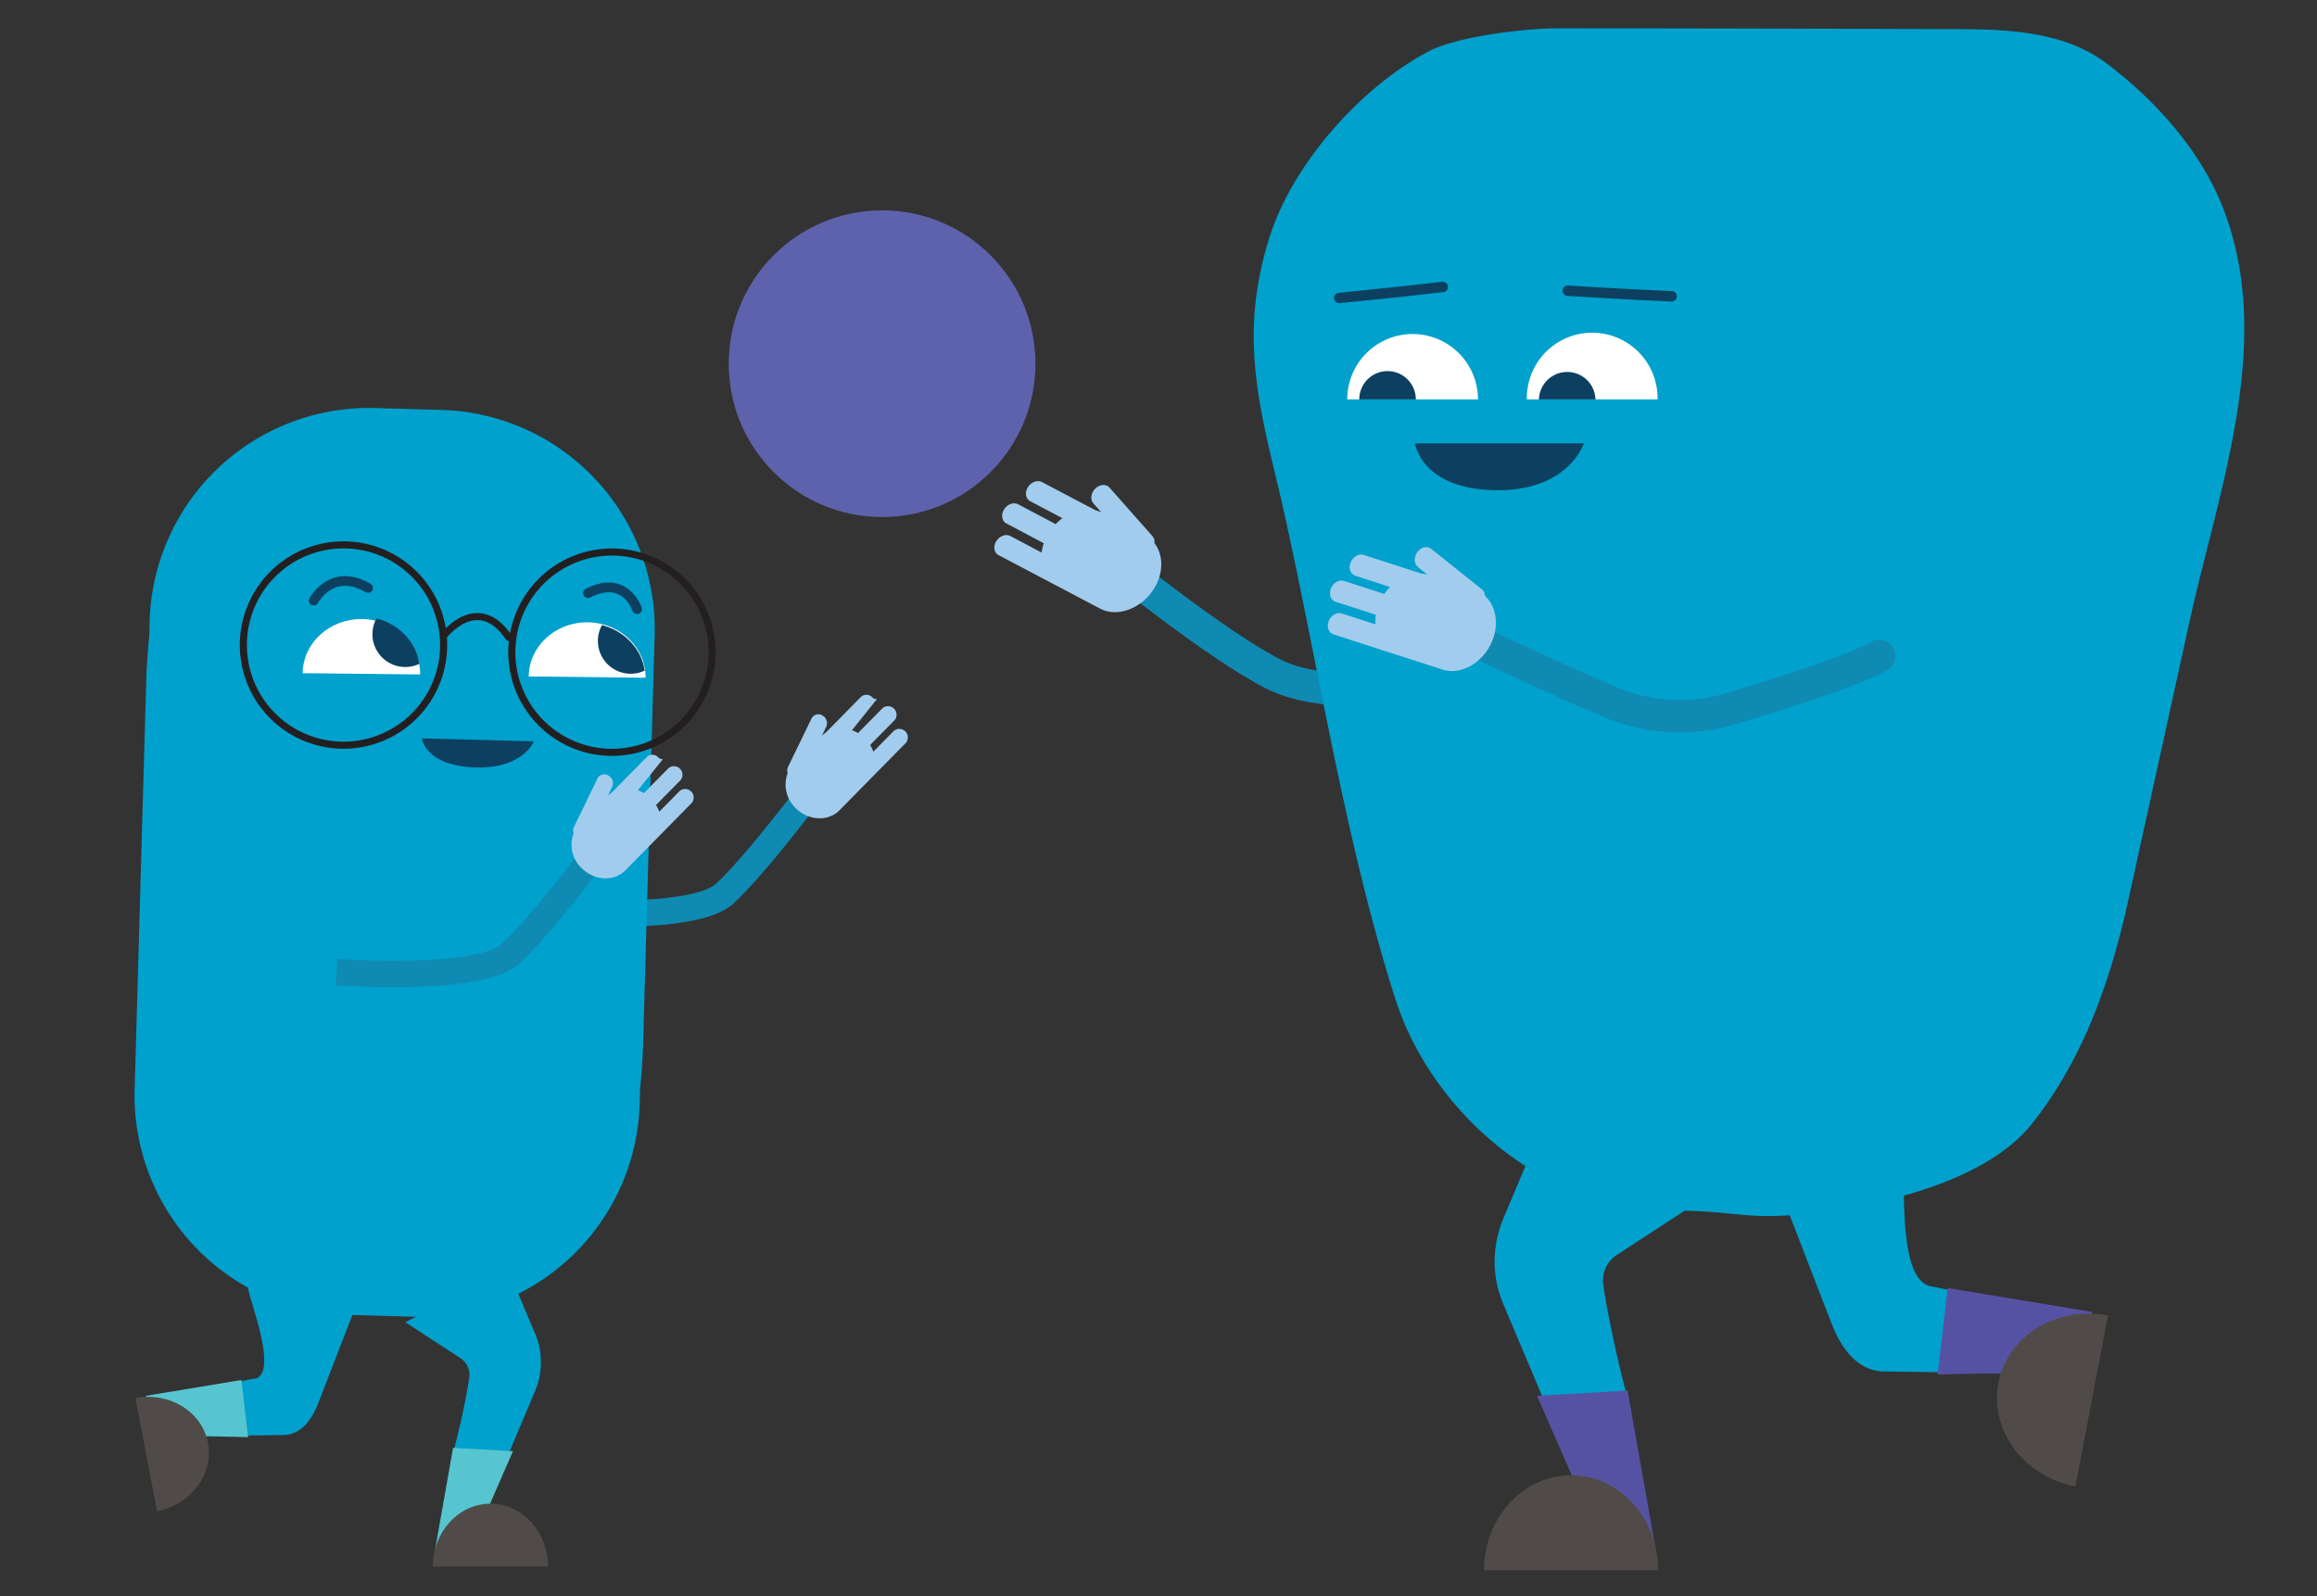 <svg xmlns="http://www.w3.org/2000/svg" viewBox="0 0 889.8 612.97"><rect x="0" y="0" width="889.8" height="612.97" fill="#333333" stroke="none"/><defs><style>.cls-1,.cls-11,.cls-12,.cls-13,.cls-14,.cls-6{fill:none;stroke-miterlimit:10;}.cls-1,.cls-12,.cls-6{stroke:#0f8ab2;}.cls-1,.cls-6{stroke-width:12.45px;}.cls-2{fill:#a2cced;}.cls-3{fill:#00a1cd;}.cls-4{fill:#5e62ac;}.cls-5{fill:#5652a3;}.cls-11,.cls-13,.cls-14,.cls-6{stroke-linecap:round;}.cls-7{fill:#fff;}.cls-8{fill:#0d4060;}.cls-9{fill:#504b48;}.cls-10{fill:#56c5d0;}.cls-11,.cls-13{stroke:#0d4060;}.cls-11{stroke-width:4px;}.cls-12{stroke-width:10.12px;}.cls-13{stroke-width:3.75px;}.cls-14{stroke:#231f20;stroke-width:2.72px;}</style></defs><g id="Layer_1" data-name="Layer 1"><path class="cls-1" d="M554.45,262.51s-43,7.72-65.36-3.62-62.67-44.2-62.67-44.2"/><path class="cls-2" d="M383.48,213.18c-1.73-.91-2.13-3.31-.88-5.33s3.69-2.92,5.42-2l12,6.34a17.89,17.89,0,0,1,.83-3.57L386.47,201c-1.74-.92-2.13-3.32-.89-5.34s3.69-2.92,5.43-2l14.41,7.61A20.24,20.24,0,0,1,408,199l-12.39-6.54c-1.73-.91-2.13-3.31-.88-5.33s3.69-2.93,5.42-2L420.82,196a12.08,12.08,0,0,1,2.18.79l-3.09-3.49c-1.29-1.46-1-4,.74-5.68h0c1.7-1.67,4.15-1.83,5.44-.37l16.5,18.64a3.45,3.45,0,0,1,.76,2.71c3.44,4.41,3.59,11.36-.16,17.43-4.77,7.72-14.11,11.18-20.74,7.68l-16.36-8.63c-.12-.06-.22-.14-.33-.2l-.19-.07Z"/><path class="cls-3" d="M702.14,465.06c-32.29,4.47-31.41-.19-61-.19-47.44,0-91.39-37.28-105.47-81.8C516.8,323.55,507,259.65,493.54,198.58c-6.37-29-15.33-55.83-10.89-86.2a132.71,132.71,0,0,1,5.18-22.19c9.22-28.2,35.59-57.3,60.94-70.53,10.77-5.62,36.57-8.78,49.29-8.78,53.47,0,98.69.14,152.16.3,19.61.06,41.88.52,58.62,13.05C827.19,38,845,57.51,853.7,79.8c20,51.41-1.61,107.72-12.86,158.92q-11.7,53.22-23.39,106.43c-6.78,31-17.17,61.14-36.93,86.17C763.8,452.51,727.36,461.57,702.14,465.06Z"/><circle class="cls-4" cx="338.75" cy="139.67" r="58.89"/><path class="cls-3" d="M791,518.82l3.72.25c-33.77-16.57-2.49-14.16,5.71-12.65l-58.27-12.36c-12.59-1.09-10.49-35.45-11.25-39.25L746.72,446l1.46-.33c-1.58.12-3.16.26-4.74.41-10.82,1-21.6,2.57-32.4,3.87a291.19,291.19,0,0,1-29.31,2.3l21.8,56.42c1.48,3.36,7.12,18.54,21,18l70.57,1C798.69,527.88,789.8,523.55,791,518.82Z"/><path class="cls-3" d="M592.85,431.11l-14.54,34.48c-1.4,3.37-8.2,17.3-1.25,34.6l38.25,90.61c1.5,4.61,9.79,6.32,13.29,5.65,4.53-.86,7,5.41,6.27-1.13l-11-51.82c-.1-.6,2.77-1.19,2.58-1.78-3-9.21-8.91-35.16-10.76-48.38A11.65,11.65,0,0,1,620.81,482l32-20.9a11.63,11.63,0,0,0,1.31-18.52,3.39,3.39,0,0,0-.32-.25c-2.35-1.06,5.41,7.56,3.23,6-12.6-3.1-24.84-8.54-37.14-13.29"/><polygon class="cls-5" points="803.46 503.82 796.18 526.68 744.1 527.83 747.97 494.63 803.46 503.82"/><path class="cls-6" d="M549.5,237.87s39.7,19.54,69.4,31.94a67.88,67.88,0,0,0,45.66,2.38c20-6,47.84-14.87,57.1-20.3"/><path class="cls-2" d="M512.07,243.58c-1.87-.6-2.67-2.9-1.79-5.1s3.13-3.51,5-2.91l12.94,4.18a16.88,16.88,0,0,1,.21-3.66l-15.51-5c-1.87-.6-2.67-2.9-1.79-5.1s3.13-3.51,5-2.91l15.51,5a18.87,18.87,0,0,1,2.17-2.67l-13.33-4.31c-1.86-.6-2.67-2.9-1.78-5.1s3.13-3.51,5-2.91l22.21,7.18a11.82,11.82,0,0,1,2.29.41l-3.64-2.91c-1.53-1.22-1.64-3.8-.25-5.73h0c1.39-1.93,3.77-2.51,5.3-1.29l19.45,15.53a3.43,3.43,0,0,1,1.21,2.54c4.15,3.75,5.49,10.57,2.84,17.19-3.38,8.43-12,13.44-19.11,11.13l-17.6-5.69c-.13,0-.24-.1-.36-.14l-.2,0Z"/><path class="cls-7" d="M517.39,153.37a25.1,25.1,0,1,1,50.2,0"/><path class="cls-7" d="M586.36,153.37a25.1,25.1,0,1,1,50.19,0"/><path class="cls-8" d="M522,153.37a10.86,10.86,0,0,1,21.72,0"/><path class="cls-8" d="M591,153.37a10.86,10.86,0,0,1,21.71,0"/><path class="cls-8" d="M608.24,170.25s-5.78,18.53-34.19,18-30.65-18-30.65-18Z"/><polygon class="cls-5" points="635.83 594.98 616.8 596.76 590.26 536.01 625.04 534.01 635.83 594.98"/><path class="cls-9" d="M797,570.83c-19.8-3.79-33-21.55-29.57-39.68s22.32-29.77,42.11-26"/><path class="cls-9" d="M636.77,603c0-20.16-15-36.5-33.43-36.5s-33.42,16.34-33.42,36.5"/><path class="cls-3" d="M136.51,501.88,122.1,539.19c-1,2.23-4.72,12.26-13.92,11.89l-46.67.65c-2.34.2,3.53-2.67,2.77-5.79l-2.45.16c22.33-11,1.65-9.36-3.78-8.36l38.53-8.17c12,.37-1.82-32.76-1.31-35.27"/><path class="cls-3" d="M195.29,487.94l9.61,22.8a28.57,28.57,0,0,1,.83,22.88l-25.3,59.91c-1,3.05-6.47,4.19-8.78,3.75-3-.58-4.62,3.57-4.16-.76l7.32-34.26c.06-.4-1.83-.79-1.71-1.18a273.16,273.16,0,0,0,7.12-32,7.73,7.73,0,0,0-3.42-7.53l-21.16-13.82"/><polygon class="cls-10" points="56.01 536.02 60.83 551.13 95.27 551.89 92.7 529.94 56.01 536.02"/><polygon class="cls-10" points="166.87 596.3 179.45 597.48 197 557.3 174 555.98 166.87 596.3"/><path class="cls-9" d="M60.31,580.33c13.09-2.5,21.85-14.25,19.56-26.24S65.11,534.4,52,536.9"/><path class="cls-9" d="M166.24,601.58c0-13.33,9.9-24.13,22.11-24.13s22.1,10.8,22.1,24.13"/><path class="cls-11" d="M514.32,114.42s24.34-2.38,39.74-4.23"/><path class="cls-11" d="M602.06,111.64s24.41,1.53,39.9,2.15"/><path class="cls-12" d="M310.68,304.82s-20.45,27.38-32.44,38.42-66.77,7-66.77,7h0"/><path class="cls-2" d="M347.91,285.25a3.28,3.28,0,0,0-4.65-4.58l-7.87,8a12.93,12.93,0,0,0-1.24-2.57l9.43-9.58a3.28,3.28,0,0,0-4.65-4.58l-9.43,9.58a12.9,12.9,0,0,0-2.32-1.1l9.12-11.36c1.14-1.15,0,0-1.28-1.25a3.12,3.12,0,0,0-4.38-.2l-13.51,13.72a9.7,9.7,0,0,0-1.49,1.17l1.7-3.51a3.36,3.36,0,0,0-1.53-4.25h0a2.92,2.92,0,0,0-4.12,1.09l-9.08,18.72a3,3,0,0,0-.1,2.3,12.5,12.5,0,0,0,3.12,13.55c4.89,4.82,12.44,5.15,16.78.75l10.7-10.87.22-.24.12-.11Z"/><path class="cls-3" d="M169.55,157.42l-25.44-.72a84.28,84.28,0,0,0-86.64,81.86l-.16,5.9c-.64,5.9-1,11.79-1.17,17.55L51.71,418.3a84.29,84.29,0,0,0,81.87,86.63l25.44.72a84.28,84.28,0,0,0,86.64-81.86l.16-5.9c.64-5.9,1-11.79,1.17-17.55l4.42-156.29A84.28,84.28,0,0,0,169.55,157.42Z"/><path class="cls-8" d="M254.92,303.32c-.33-.08-.61-.2-.95-.28,0,0,.37.09.95.28"/><path class="cls-12" d="M228.47,327.87S208,355.25,196,366.3s-66.77,7-66.77,7h0"/><path class="cls-2" d="M265.69,308.3a3.28,3.28,0,0,0-4.64-4.58l-7.87,8a13.48,13.48,0,0,0-1.24-2.57l9.43-9.58a3.28,3.28,0,0,0-4.65-4.58l-9.43,9.58a13.62,13.62,0,0,0-2.32-1.1l9.12-11.35c1.13-1.15,0,0-1.28-1.26a3.13,3.13,0,0,0-4.39-.2l-13.5,13.72a9.24,9.24,0,0,0-1.49,1.17l1.7-3.5a3.35,3.35,0,0,0-1.53-4.25h0a2.9,2.9,0,0,0-4.12,1.09l-9.08,18.71a3,3,0,0,0-.1,2.3,12.5,12.5,0,0,0,3.12,13.55c4.89,4.82,12.44,5.16,16.78.75l10.7-10.87a2.41,2.41,0,0,0,.21-.24l.13-.1Z"/><path class="cls-8" d="M205,284.69s-4.12,10.81-23,10S162,283.55,162,283.55Z"/><path class="cls-13" d="M120.49,230.63s6.83-13,20.87-4.84"/><path class="cls-13" d="M244.64,233.92s-4.38-13.51-18.83-6.15"/><path class="cls-14" d="M170.36,248.73a38.46,38.46,0,1,1-37.43-39.47A38.46,38.46,0,0,1,170.36,248.73Z"/><path class="cls-14" d="M273.46,251.46A38.46,38.46,0,1,1,236,212,38.46,38.46,0,0,1,273.46,251.46Z"/><path class="cls-14" d="M170.41,244.14s13-17,25,.66"/><path class="cls-7" d="M203.05,259.77c.12-11.62,10.27-20.93,22.66-20.79s22.34,9.66,22.21,21.28"/><path class="cls-7" d="M116.24,258.51c.12-11.62,10.33-20.92,22.78-20.78s22.46,9.66,22.34,21.27"/><path class="cls-8" d="M144.59,237.47A12.6,12.6,0,0,0,161,254.94C159.78,246.53,153.23,239.68,144.59,237.47Z"/><path class="cls-8" d="M231.17,240.06a12.6,12.6,0,0,0,16.41,17.47C246.36,249.11,239.82,242.27,231.17,240.06Z"/></g></svg>